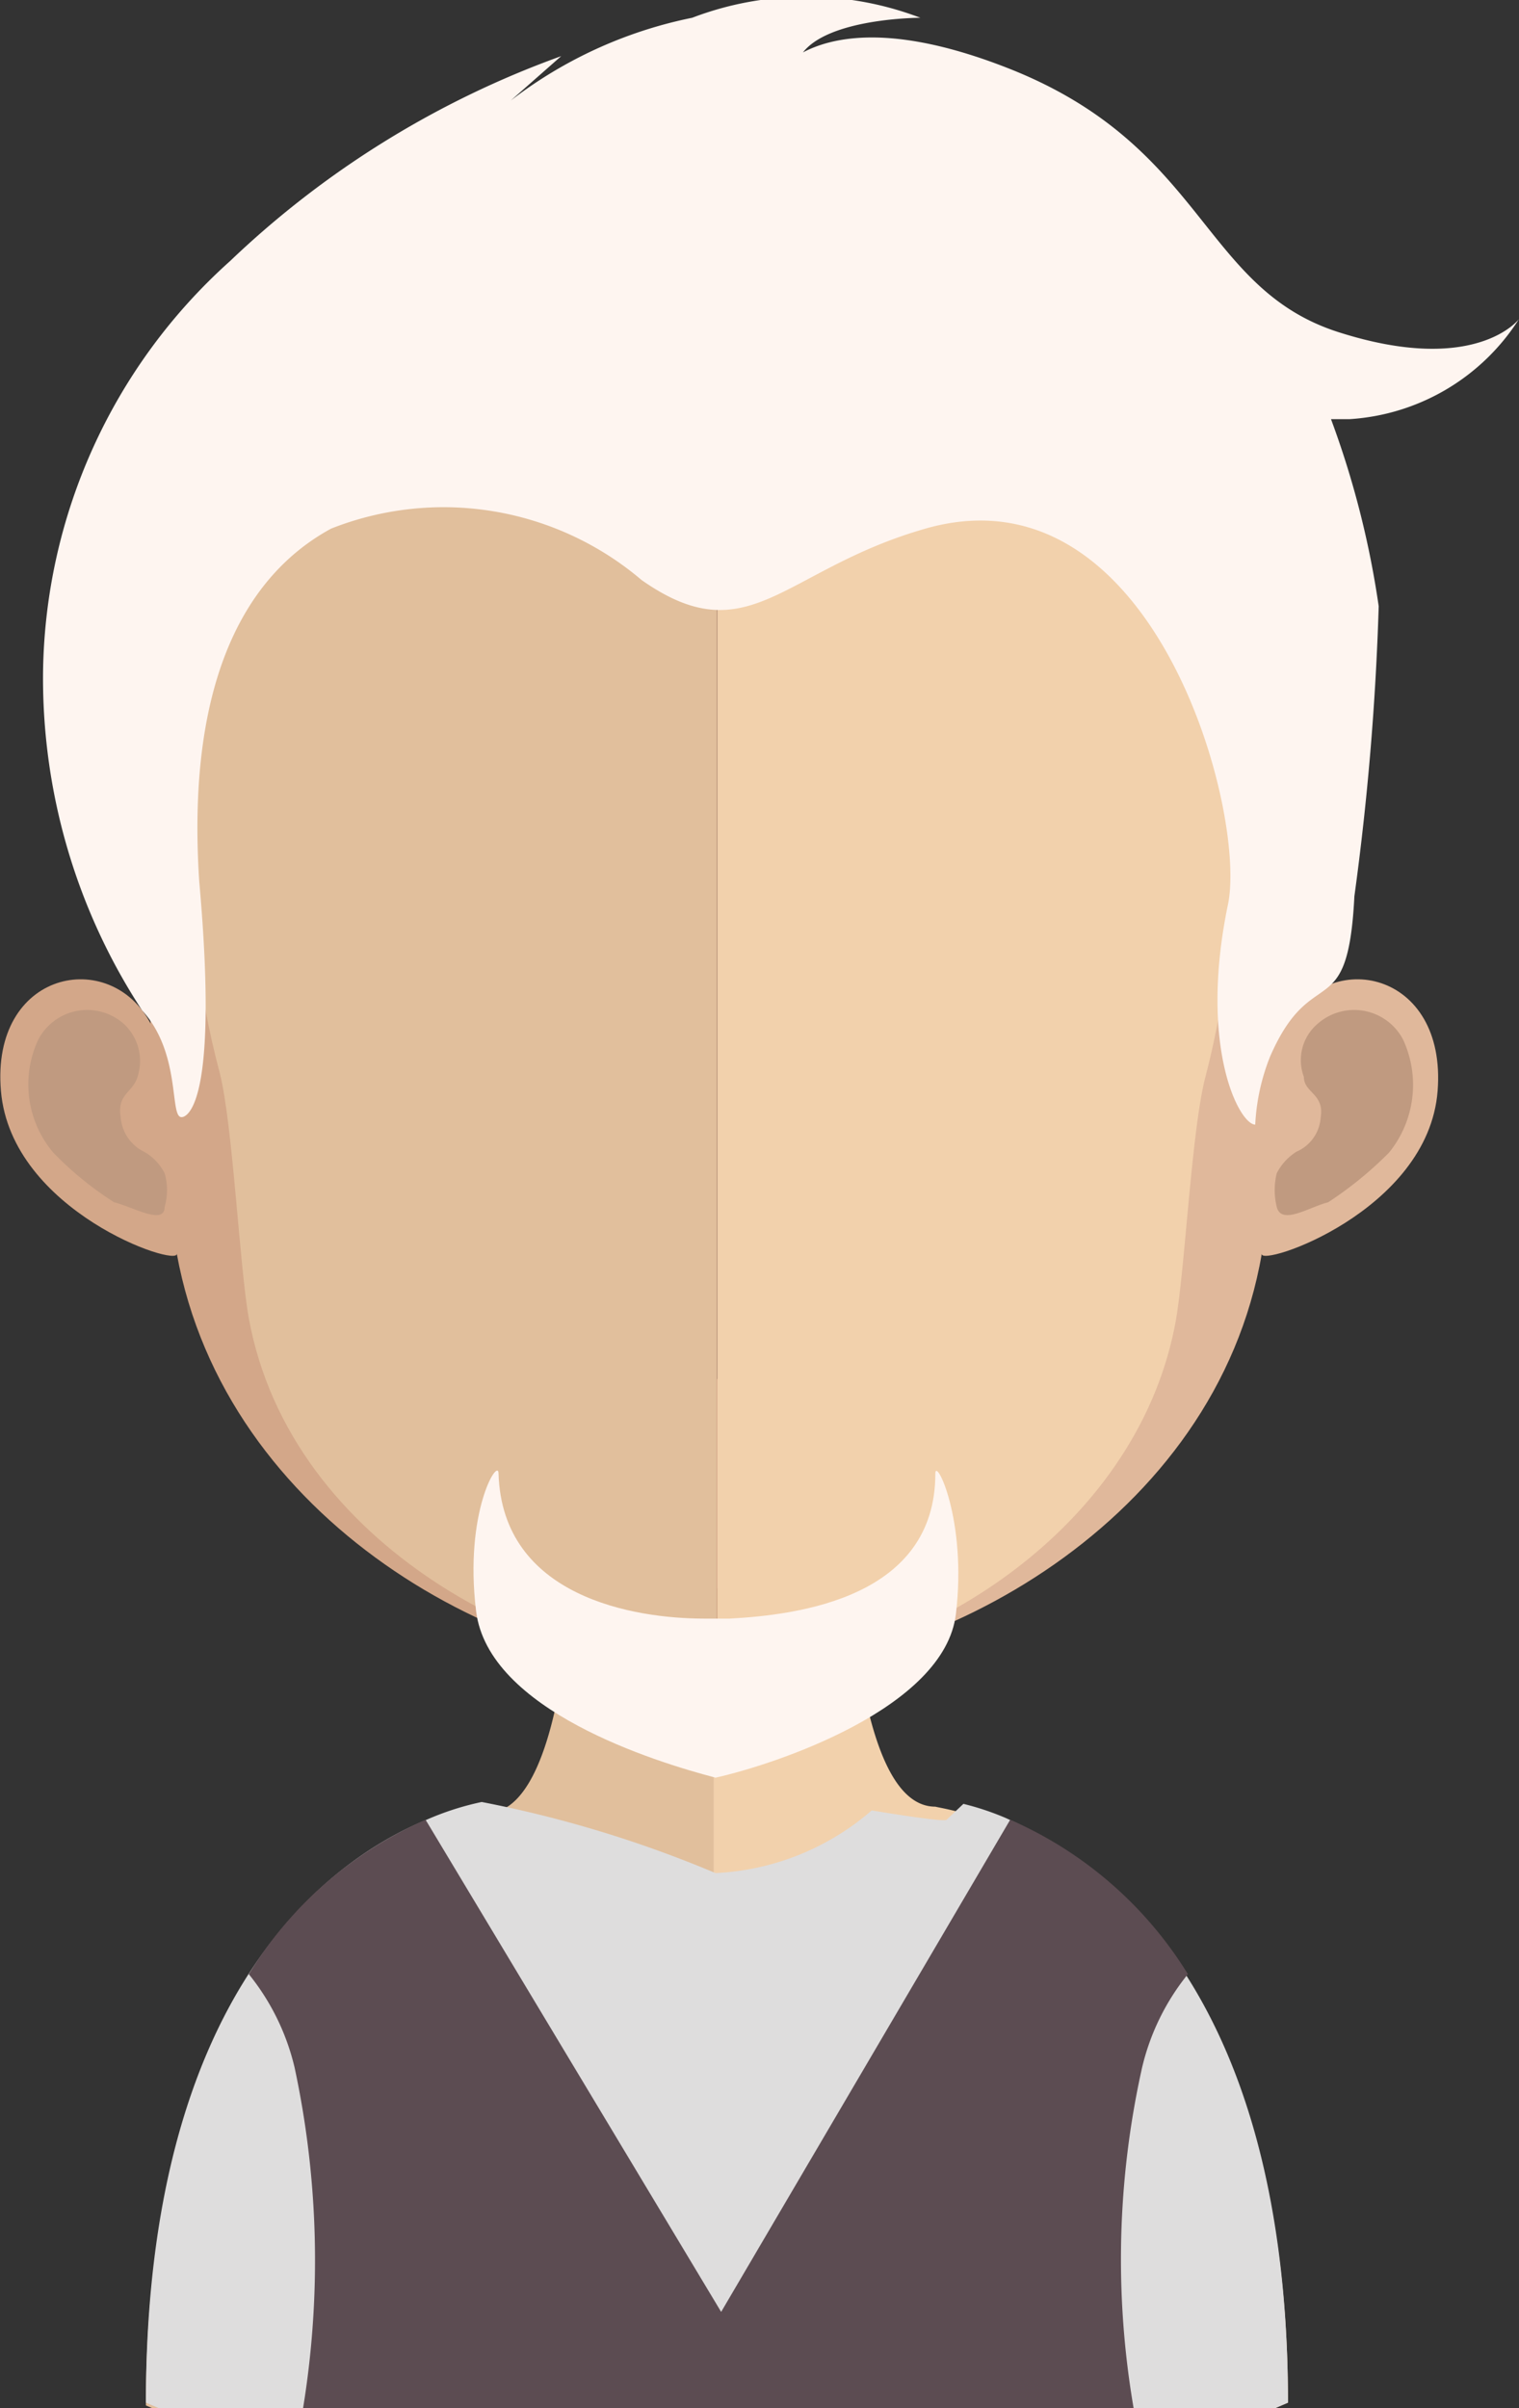 <svg xmlns="http://www.w3.org/2000/svg" viewBox="0 0 16.24 25.74"><rect x="0" y="0" width="16.24" height="25.74" fill="#333333" stroke="none"/><defs><style>.cls-1{fill:#e1bf9c;}.cls-2{fill:#f2d1ac;}.cls-3,.cls-5{fill:#c09a80;}.cls-3{opacity:0.7;}.cls-4{fill:#d3a789;}.cls-6{fill:#e0b89b;}.cls-7{fill:#fef5f0;}.cls-8{fill:#dedddd;}.cls-9{fill:#5c4c52;}</style></defs><g id="Layer_2" data-name="Layer 2"><g id="avatars"><g id="row-02"><g id="avatar-02-01"><path class="cls-1" d="M7.65,14.77v11H1.7l-.14-.06c0-5.89,3.64-6.33,3.64-6.33.36,0,.6-.47.75-1.18A3.4,3.4,0,0,0,6,17.83c0-.2.06-.42.08-.64s0-.26,0-.4c.05-.68.07-1.41.07-2.1C6.21,14.69,7,14.77,7.65,14.77Z"/><path class="cls-2" d="M13.77,25.68l-.14.06h-6v-11h0c.64,0,1.45-.08,1.45-.08,0,.69,0,1.41.07,2.08,0,.14,0,.27,0,.4s0,.45.08.65h0a1.84,1.84,0,0,0,0,.25c.15.76.39,1.27.77,1.27C10.13,19.35,13.77,19.79,13.77,25.68Z"/><path class="cls-3" d="M9.31,17.82h0a1.92,1.92,0,0,1-1.65.89h0A2.05,2.05,0,0,1,6,17.83c0-.2.06-.42.08-.64s0-.26,0-.4a5.92,5.92,0,0,0,1.5.19h0a5.73,5.73,0,0,0,1.54-.21c0,.14,0,.27,0,.4S9.28,17.62,9.31,17.82Z"/><path class="cls-4" d="M7.67,2.18c-6.3,0-6.34,5.3-6.06,8.76-.43-.82-1.71-.57-1.6.72s1.9,1.89,1.88,1.74c.52,2.85,3.48,4.5,5.78,4.5h0V2.19Z"/><path class="cls-5" d="M.41,11.11a.59.59,0,0,1,.91-.17.54.54,0,0,1,.15.57c-.05.17-.22.18-.18.43a.45.45,0,0,0,.25.37.55.55,0,0,1,.22.23.64.64,0,0,1,0,.36c0,.2-.34,0-.54-.05a3.59,3.59,0,0,1-.65-.53A1.13,1.13,0,0,1,.41,11.11Z"/><path class="cls-6" d="M7.7,2.18c6.31,0,6.34,5.3,6.06,8.76.44-.82,1.71-.57,1.61.72s-1.91,1.89-1.88,1.74C13,16.25,10,17.9,7.7,17.9h0V2.19Z"/><path class="cls-5" d="M15,11.11a.59.59,0,0,0-.91-.17.51.51,0,0,0-.15.57c0,.17.22.18.18.43a.43.43,0,0,1-.26.37.59.59,0,0,0-.21.23.75.75,0,0,0,0,.36c.05.2.35,0,.55-.05a4,4,0,0,0,.65-.53A1.15,1.15,0,0,0,15,11.11Z"/><path class="cls-1" d="M7.62,3.68c-2.08,0-3.6.6-4.51,1.79-1.29,1.67-1.24,4.21-.76,6,.14.56.21,2.06.31,2.62.45,2.46,3.17,3.78,5,3.78h0V3.68Z"/><path class="cls-2" d="M12.12,5.47A5.33,5.33,0,0,0,7.67,3.68V17.9c2,0,4.48-1.47,4.9-3.78.1-.56.17-2.06.32-2.62C13.36,9.68,13.41,7.14,12.12,5.47Z"/><path class="cls-7" d="M1.94,11.94c-.13,0,0-.68-.42-1.14A6.48,6.48,0,0,1,.46,7.21a6,6,0,0,1,2-4.42A10.06,10.06,0,0,1,6,.6L5,1.48A4.71,4.71,0,0,1,7.4.19a3.42,3.42,0,0,1,2.44,0s-1,0-1.27.39A1.63,1.63,0,0,1,8.22.9s.45-1,2.56-.17,2.06,2.35,3.53,2.82,1.93-.14,1.93-.14a2.32,2.32,0,0,1-1.81,1.07h-.2a9.74,9.74,0,0,1,.51,2,29.43,29.43,0,0,1-.26,3.1c-.07,1.4-.45.68-.9,1.71a2.25,2.25,0,0,0-.16.73c-.17,0-.61-.83-.29-2.36.2-1-.81-4.74-3.27-4C8.36,6.1,8,7,6.86,6.2a3.27,3.27,0,0,0-3.32-.55C2.53,6.2,2,7.44,2.13,9.42,2.36,12,1.94,11.94,1.94,11.94Z"/><path class="cls-8" d="M13.77,25.68l-.14.06H1.7l-.14-.06c0-4.37,1.94-5.79,3-6.23a3,3,0,0,1,.59-.19,12.6,12.6,0,0,1,2.5.76,2.75,2.75,0,0,0,1.67-.67s.77.13.8.1l.18-.17h0a2.92,2.92,0,0,1,.45.15h0l.11.05a4.52,4.52,0,0,1,.72.43l.1.08C12.67,20.77,13.77,22.39,13.77,25.68Z"/><path class="cls-9" d="M12.7,21.1a4.21,4.21,0,0,0-1.9-1.65L7.71,24.71l0,.06,0-.06L4.55,19.45A4.19,4.19,0,0,0,2.66,21.1a2.5,2.5,0,0,1,.49,1,9.83,9.83,0,0,1,.09,3.64h8.88a9.41,9.41,0,0,1,.09-3.64A2.5,2.5,0,0,1,12.7,21.1Z"/><path class="cls-7" d="M10,15.75c0,1.32-1.45,1.51-2.2,1.55H7.53c-.75,0-2.16-.23-2.2-1.55,0-.18-.37.41-.24,1.47S7,18.83,7.65,19h0c.63-.14,2.45-.74,2.57-1.75S10,15.57,10,15.75Z"/></g></g></g></g></svg>